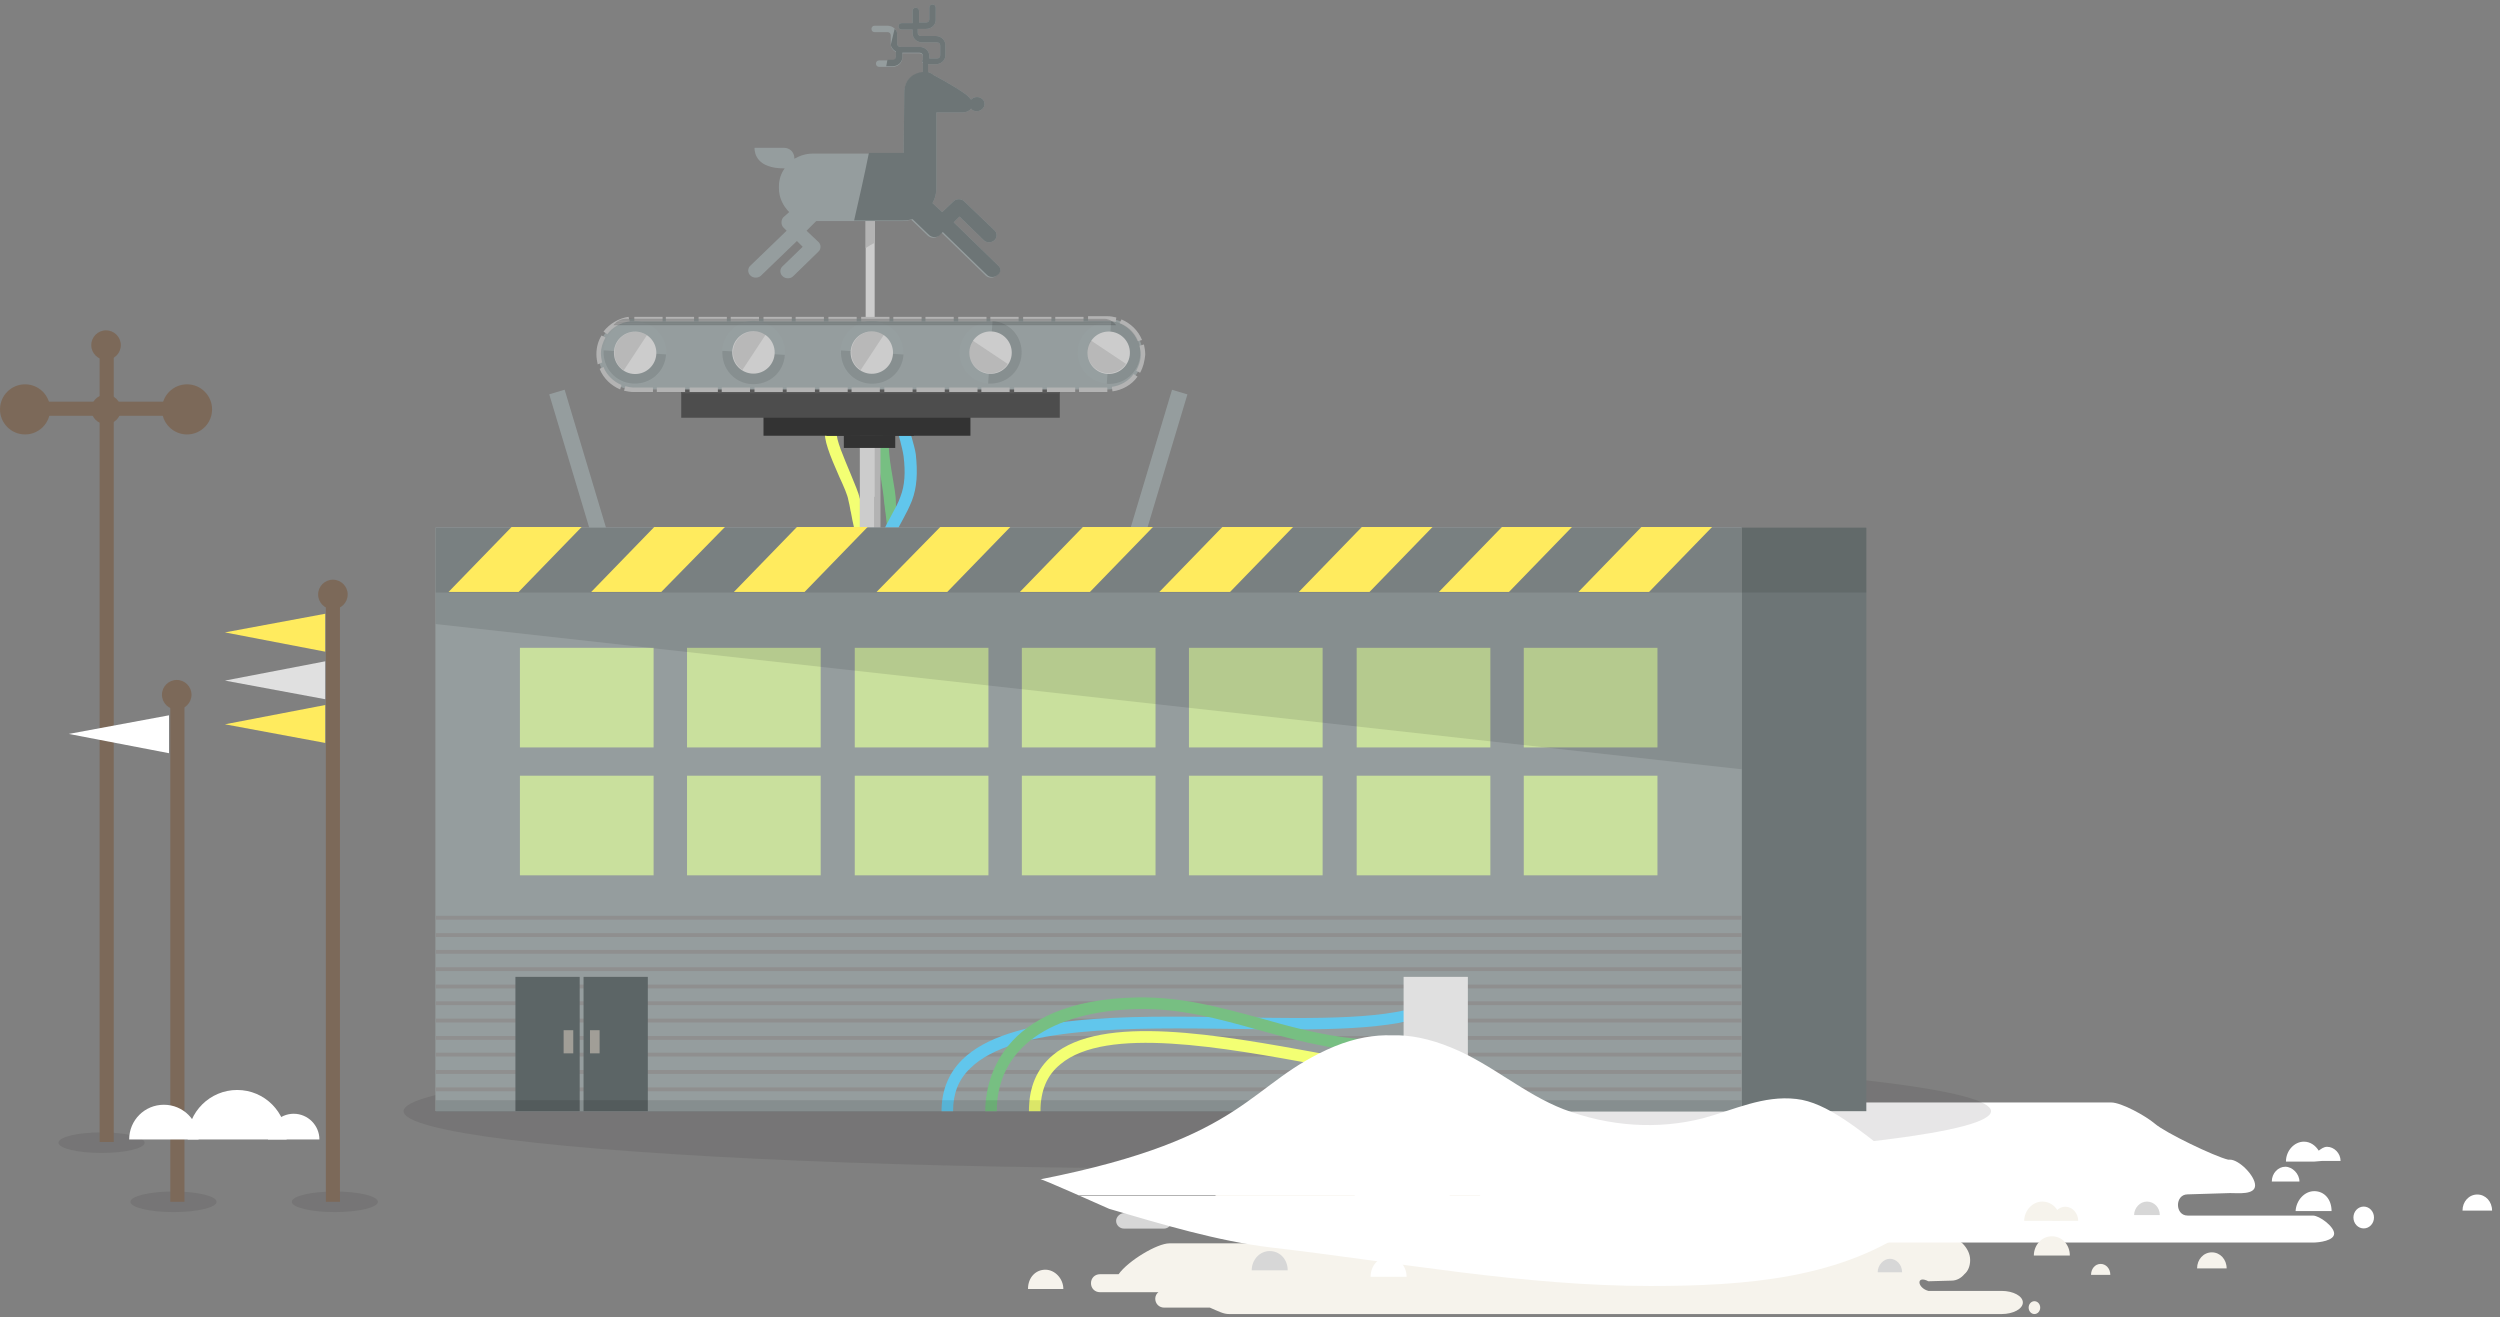 <svg id="Layer_1" xmlns="http://www.w3.org/2000/svg" xmlns:xlink="http://www.w3.org/1999/xlink" width="389" height="205" viewBox="0 0 389 205"><rect x="0" y="0" width="389" height="205" fill="#808080" stroke="none"/><style>.st0{fill:#f6f3ec}.st1{fill:#d7d7d7}.st2{fill:#fff}.st3{fill:#959d9e}.st4{opacity:.11;enable-background:new}.st5{fill:#231f20}.st6{fill:#f3ff73}.st7{fill:#77bf82}.st8{fill:#61c6ec}.st9{fill:#b3b3b3}.st10{fill:#ccc}.st11{fill:#333}.st12{fill:#4d4d4d}.st13{fill:#595959}.st14{fill:#6d7576}.st15{fill:#c9e09d}.st16{opacity:.1;enable-background:new}.st17{fill:#8f8f8f}.st18{fill:#5c6566}.st19{fill:#a19e97}.st20{fill:#7c6959}.st21{fill:#ffeb5e}.st22{fill:#e0e0e0}.st23{clip-path:url(#SVGID_2_);fill:#fff}.st24{fill:#969fa0}.st25{opacity:.18;enable-background:new}.st26{clip-path:url(#SVGID_4_);fill:#080808}.st27{fill:#070707}.st27,.st28,.st29,.st30,.st31{clip-path:url(#SVGID_4_)}.st28{fill:#060606}.st29{fill:#040404}.st30{fill:#030303}.st31{fill:#020202}</style><title>Slice 1</title><g id="Page-1"><g id="building"><g id="New_Symbol_65-link" transform="rotate(180 194.133 102.383)"><g id="New_Symbol_65"><g id="Group" transform="translate(70.71)"><ellipse class="st0" cx="1" cy="1.3" rx=".9" ry="1" id="Oval"/><path class="st0" d="M154.9 7.2c-1.5 0-2.8-1.4-2.8-3h5.5c0 1.8-1.2 3-2.7 3z" id="Shape"/><path class="st0" d="M146.4 6.5h-2.9c-1.5 2.1-6 4.8-7.9 4.8h-14.2c-3.6 0-3.3 2.1-3.1 2.8.1.7.6 1.7 3 1.7h8.4c.9 0 1.3 1.1.5 1.7-2.9 2.1-5 3.4-7.4 3.4H21.3c-1.5 0-3-.7-3.9-2.1-.9-1.4-3.4-6.2-5.2-7.5-.7-.7-1.2-1.6-1.2-2.6 0-.9.3-1.7.9-2.2.5-.6 1.2-1 2-1l3.6-.1c1.9 1 1.8-1 0-1.5H6.1c-1.8 0-3.3-.8-3.3-1.8S4.3.3 6.1.3h120.2c.9 0 1.6.4 3 1h7.1c.8 0 1.4.6 1.4 1.4 0 .4-.2.8-.5 1h9.1c.8 0 1.4.6 1.4 1.4s-.6 1.4-1.4 1.4z" id="Shape_1_"/></g><path class="st0" d="M41.8 7.4c0 1.4 1 2.5 2.3 2.5 1.3 0 2.3-1.1 2.3-2.5h-4.6z" id="XMLID_15746_"/><path class="st0" d="M59.9 6.4c0 1 .7 1.7 1.5 1.7.9 0 1.5-.8 1.5-1.7" id="XMLID_15745_"/><path class="st1" d="M185.7 12.7c0 1.7 1.2 3 2.8 3s2.8-1.4 2.8-3h-5.6z" id="XMLID_15744_"/><path class="st1" d="M92.3 6.8c0 1.2.9 2.1 1.9 2.1s1.9-1 1.9-2.1h-3.8z" id="XMLID_15743_"/><path class="st1" d="M213.4 13.6h-6.3c-.6 0-1.2.6-1.2 1.2s.6 1.2 1.2 1.2h6.3c.6 0 1.2-.6 1.2-1.2 0-.7-.6-1.2-1.2-1.2z" id="Shape_2_"/><path class="st1" d="M187.9 7.1c0 1.7 1.2 3 2.8 3 1.6 0 2.8-1.4 2.8-3h-5.6z" id="XMLID_15742_"/><path class="st2" d="M.5 16.4c0 1.4 1 2.5 2.3 2.5s2.3-1.1 2.3-2.5H.5z" id="XMLID_15741_"/><g id="Group_1_" transform="translate(18.273 11.123)"><path class="st2" d="M136.7 12.6c-2.7 5.3-11.5 9.5-16.8 9.5H41.5c-1.6 0-5.4-2.1-6.8-3.3-1.6-1.4-9.3-5.1-11.4-5.6H23c-1.4 0-3.9-2.5-3.9-4S21.7 8 23 8l6.6-.2c2 0 2-3.3 0-3.3H10.1c-1 0-3.3-1.7-3.3-2.8S9.1.3 10.1.3h134l-7.4 12.3z" id="Shape_3_"/><path class="st2" d="M9.9 8.3C8.3 8.3 7.2 7 7.2 5.2h5.6c-.1 1.7-1.4 3.1-2.9 3.1z" id="Shape_4_"/><path class="st2" d="M9.9 12.9h4.4c0 1.7-1.3 3.1-2.8 3.1-1 0-1.8-.6-2.3-1.4-.4.3-.8.6-1.3.6-1.1 0-2.1-1-2.1-2.2h2.9l1.2-.1z" id="Shape_5_"/><ellipse class="st2" cx="2.2" cy="4.2" rx="1.6" ry="1.7" id="Oval_1_"/><path class="st2" d="M12.2 9.8h4.3c0 1.3-1 2.3-2.1 2.3s-2.2-1.1-2.2-2.3z" id="Shape_6_"/></g><path class="st1" d="M138.2 16c0 1.4 1 2.5 2.2 2.5 1.3 0 2.2-1.1 2.2-2.5h-4.4z" id="XMLID_15740_"/><path class="st2" d="M169.4 6.1c0 1.7 1.3 3.1 2.8 3.1 1.6 0 2.8-1.4 2.8-3.1h-5.6z" id="XMLID_15739_"/><path class="st2" d="M127.8 7.6c0 1.4 1 2.4 2.2 2.4 1.2 0 2.2-1.1 2.2-2.4h-4.4z" id="XMLID_15736_"/><path class="st1" d="M52.2 15.7c0 1.2.9 2.1 2 2.1s2-1 2-2.1h-4z" id="XMLID_15735_"/><path class="st1" d="M168 24h-6.4c-.6 0-1.2.6-1.2 1.2s.6 1.2 1.2 1.2h6.4c.6 0 1.2-.6 1.2-1.2s-.5-1.2-1.2-1.2z" id="Shape_7_"/><g id="Group_2_" transform="translate(145.393 8.74)"><path class="st2" d="M18.7 8.7h12c.8 0 1.4.6 1.4 1.4 0 .8-.6 1.4-1.4 1.4h-12c-.8 0-1.4-.6-1.4-1.4-.1-.7.6-1.4 1.4-1.4z" id="Shape_8_"/><path class="st2" d="M34.8 7.9H13.3c-1.1 0-2-.9-2-2 0-.6.2-1.1.6-1.4H2.3c-1.1 0-2-.9-2-2s.9-2 2-2h21.5c1.1 0 2 .9 2 2 0 .6-.2 1.1-.6 1.4h9.6c1.1 0 2 .9 2 2s-.9 2-2 2z" id="Shape_9_"/></g><path class="st1" d="M146.9 13.3c0 1.7 1.3 3.1 2.8 3.1 1.6 0 2.8-1.4 2.8-3.1h-5.6z" id="XMLID_15734_"/><path class="st0" d="M66.2 9.4c0 1.7 1.2 3 2.8 3 1.6 0 2.8-1.4 2.8-3h-5.6z" id="XMLID_15733_"/><path class="st0" d="M67.7 14.8c0 1.7 1.2 3 2.8 3 1.5 0 2.8-1.4 2.8-3h-5.6z" id="XMLID_15732_"/><path class="st0" d="M64.9 14.8c0 1.2.9 2.2 2 2.2s2-1 2-2.2h-4z" id="XMLID_15731_"/><path class="st0" d="M124.3 11.4c0 1.7 1.3 3.1 2.8 3.1 1.5 0 2.8-1.4 2.8-3.1h-5.6z" id="XMLID_15730_"/><path class="st0" d="M121.4 11.4c0 1.3 1 2.2 2.1 2.2s2.1-1 2.1-2.2h-4.2z" id="XMLID_15729_"/><path class="st0" d="M109.9 10.6c0 2 1.4 3.6 3.3 3.6 1.8 0 3.3-1.6 3.3-3.6" id="XMLID_15728_"/></g></g><path transform="rotate(-16.69 90.048 72.303)" class="st3" d="M88.8 60.5h2.5v23.6h-2.5z" id="Rectangle-path"/><path transform="rotate(-73.303 180.161 72.348)" class="st3" d="M168.4 71.1H192v2.5h-23.6z" id="Rectangle-path_1_"/><g id="Oval_2_" class="st4"><ellipse class="st5" cx="52.1" cy="187" rx="6.7" ry="1.6"/></g><g id="Oval_3_" class="st4"><ellipse class="st5" cx="27" cy="187" rx="6.7" ry="1.6"/></g><g id="Oval_4_" class="st4"><ellipse class="st5" cx="15.8" cy="177.8" rx="6.7" ry="1.6"/></g><g id="Oval_5_" class="st4"><ellipse class="st5" cx="186.3" cy="172.9" rx="123.5" ry="8.9"/></g><g id="Group_3_" transform="translate(128 62)"><path class="st6" d="M12.3 50.6c-1.9-2.9-4.2-6.5-4.1-10.5 0-2.1.6-4 1.2-5.9.3-.9.6-1.8.8-2.8.6-2.5-.6-4-2.2-5.9-1.3-1.5-2.7-3.3-3.2-5.8-.3-1.3-.3-1.6-.4-2-.1-.3-.1-.7-.4-1.9-.1-.7-.7-2.1-1.4-3.6C1.1 8.8.1 6.3.4 4.9l1.8.3C2 6.3 3.4 9.4 4.3 11.6c.7 1.7 1.3 3.1 1.5 4 .2 1.2.3 1.6.4 2 .1.3.1.7.4 1.9.4 2.1 1.6 3.6 2.8 5 1.6 2 3.3 4.1 2.5 7.5-.2 1-.5 1.9-.8 2.9-.6 1.8-1.1 3.5-1.2 5.3 0 3.5 2.1 6.9 3.8 9.6l-1.4.8z" id="Shape_10_"/><path class="st7" d="M11.9 65.8c-.2-1.4-.3-2.9-.5-4.6-.2-2.7-.2-5.5-.3-8.2 0-1.7-.1-3.3-.1-5 0-.2 0-.5-.1-.8-.1-.8-.2-1.8.1-2.5.2-.5.6-.8.9-1.2l.6-.6c.6-1.1.8-2.6.6-4.1-.3-2.2-1.5-4.2-2.6-6.2l-.1-.1c-1.2-2.1-1-4.9-.9-7.2 0-.3 0-.7.1-1 0-.7.1-1.3.2-1.9.1-.5.2-1 .2-1.5.1-.9-.1-2-.2-3-.1-.5-.1-1-.2-1.5-.1-1.3-.3-2.5-.5-3.8-.3-1.7-.6-3.5-.6-5.4 0-1 .2-1.9.4-2.9.2-1.1.4-2.2.3-3.2L11 .9c.1 1.3-.1 2.5-.3 3.7-.2.9-.3 1.7-.4 2.6 0 1.7.3 3.3.6 5.1.2 1.3.5 2.6.5 4 0 .5.1 1 .1 1.5.1 1.1.3 2.2.2 3.3 0 .6-.1 1.1-.2 1.7-.1.6-.2 1.1-.2 1.7 0 .3 0 .7-.1 1-.1 2.2-.3 4.6.6 6.2l.1.1c1.2 2.1 2.4 4.3 2.8 6.8.3 1.9 0 3.7-.8 5.2-.2.4-.6.8-.9 1.1-.2.2-.5.5-.5.6-.1.3 0 1.1 0 1.6 0 .3.1.7.1.9.1 1.7.1 3.4.1 5 .1 2.7.1 5.4.3 8.1.1 1.6.3 3.1.4 4.5l-1.5.2z" id="Shape_11_"/><path class="st8" d="M8.2 55.9l-1.8-.2c.2-2.9.5-5.9 1.6-8.7l.2-.4c.2-.5.4-1 .5-1.4.1-.5 0-1-.2-1.3l-.1-.1c-.1-.1-.3-.3-.4-.5-.3-.6-.2-1.2 0-1.6.2-.6.5-1 .8-1.4.2-.3.4-.6.5-.8.1-.4-.1-1.2-.3-1.7-.1-.3-.2-.6-.2-.9-.3-1.8-.7-4.3-.8-6.8-.2-3.9.5-7.4 1.8-10.2.3-.6.7-1.3 1-1.9.5-.9 1-1.8 1.3-2.7.7-1.8.8-3.8.5-6.3-.1-.7-.3-1.5-.5-2.3-.4-1.4-.8-2.9-.6-4.2l1.8.2c-.1 1 .2 2.3.6 3.5.2.8.5 1.7.6 2.5.3 2.8.2 5.1-.6 7.2-.4 1-.9 2-1.4 2.9-.3.6-.7 1.2-.9 1.8-1.2 2.6-1.8 5.8-1.6 9.4.1 2.4.5 4.8.8 6.6 0 .2.1.5.2.8.2.8.5 1.8.3 2.6-.1.5-.5 1-.8 1.4-.2.3-.5.6-.5.9-.1.2-.1.3-.1.3l.1.1.1.2c.6.7.8 1.7.6 2.7-.1.6-.3 1.2-.6 1.8l-.2.4c-1.2 2.4-1.5 5.3-1.7 8.1z" id="Shape_12_"/></g><path class="st9" d="M133.8 63.8h3.2V138h-3.2z" id="Rectangle-path_2_"/><path class="st10" d="M133.8 63.8h2.2V138h-2.2z" id="Rectangle-path_3_"/><path class="st10" d="M134.7 30.9h1.4v46.4h-1.4z" id="Rectangle-path_4_"/><path class="st9" d="M136.1 37.8v-6.9h-1.4v7.7c.5-.3.9-.6 1.4-.8z" id="Shape_13_"/><path class="st11" d="M128.6 64.7h13.6v3.1h-13.6z" id="Rectangle-path_5_"/><path class="st11" d="M118.8 64.7h13.6v3.1h-13.6z" id="Rectangle-path_6_"/><path class="st11" d="M137.4 64.7H151v3.1h-13.6z" id="Rectangle-path_7_"/><path class="st11" d="M131.3 67.7h8v2h-8z" id="Rectangle-path_8_"/><path class="st12" d="M106 59.8h58.9V65H106z" id="Rectangle-path_9_"/><path class="st13" d="M106 59.8h58.9v1.4H106z" id="Rectangle-path_10_"/><path class="st3" d="M67.8 82.1H271v90.8H67.8z" id="Rectangle-path_11_"/><path class="st3" d="M67.8 82.1H271v90.8H67.8z" id="Rectangle-path_12_"/><path class="st14" d="M271 82.1h19.4v90.8H271z" id="Rectangle-path_13_"/><path class="st3" d="M67.8 82.1H271v90.8H67.8z" id="Rectangle-path_14_"/><path class="st15" d="M80.9 100.8h20.8v15.5H80.9z" id="Rectangle-path_15_"/><path class="st15" d="M106.9 100.8h20.8v15.5h-20.8z" id="Rectangle-path_16_"/><path class="st15" d="M133 100.8h20.8v15.5H133z" id="Rectangle-path_17_"/><path class="st15" d="M159 100.8h20.8v15.5H159z" id="Rectangle-path_18_"/><path class="st15" d="M185 100.8h20.8v15.5H185z" id="Rectangle-path_19_"/><path class="st15" d="M211.1 100.8h20.8v15.5h-20.8z" id="Rectangle-path_20_"/><path class="st15" d="M237.1 100.8h20.8v15.5h-20.8z" id="Rectangle-path_21_"/><path class="st15" d="M80.9 120.7h20.8v15.5H80.9z" id="Rectangle-path_22_"/><path class="st15" d="M106.9 120.7h20.8v15.5h-20.8z" id="Rectangle-path_23_"/><path class="st15" d="M133 120.7h20.8v15.5H133z" id="Rectangle-path_24_"/><path class="st15" d="M159 120.7h20.8v15.5H159z" id="Rectangle-path_25_"/><path class="st15" d="M185 120.7h20.8v15.5H185z" id="Rectangle-path_26_"/><path class="st15" d="M211.1 120.7h20.8v15.5h-20.8z" id="Rectangle-path_27_"/><path class="st15" d="M237.1 120.7h20.8v15.5h-20.8z" id="Rectangle-path_28_"/><path d="M271 82.1H67.8v15L271 119.7z" id="Shape_14_" class="st16"/><path class="st17" d="M67.8 142.5H271v.6H67.8z" id="Rectangle-path_29_"/><path class="st17" d="M67.8 145.2H271v.6H67.8z" id="Rectangle-path_30_"/><path class="st17" d="M67.8 147.8H271v.6H67.8z" id="Rectangle-path_31_"/><path class="st17" d="M67.8 150.5H271v.6H67.8z" id="Rectangle-path_32_"/><path class="st17" d="M67.8 153.2H271v.6H67.8z" id="Rectangle-path_33_"/><path class="st17" d="M67.8 155.8H271v.6H67.8z" id="Rectangle-path_34_"/><path class="st17" d="M67.8 158.5H271v.6H67.8z" id="Rectangle-path_35_"/><path class="st17" d="M67.8 161.2H271v.6H67.8z" id="Rectangle-path_36_"/><path class="st17" d="M67.8 163.8H271v.6H67.8z" id="Rectangle-path_37_"/><path class="st17" d="M67.8 166.5H271v.6H67.8z" id="Rectangle-path_38_"/><path class="st17" d="M67.8 169.2H271v.6H67.8z" id="Rectangle-path_39_"/><path d="M67.8 82.1H271v10.1H67.8z" id="Rectangle-path_40_" class="st16"/><path d="M271 82.1h19.4v10.1H271z" id="Rectangle-path_41_" class="st16"/><g id="Group_4_" transform="translate(80 152)"><path class="st18" d="M.2 0h10v20.9H.2z" id="Rectangle-path_42_"/><path class="st19" d="M7.7 8.3h1.5v3.6H7.7z" id="Rectangle-path_43_"/><path class="st18" d="M10.8 0h10v20.9h-10z" id="Rectangle-path_44_"/><path class="st19" d="M11.8 8.3h1.5v3.6h-1.5z" id="Rectangle-path_45_"/></g><g id="Group_5_" transform="translate(14 51)"><path class="st20" d="M1.5 2.1h2.2v124.6H1.5z" id="Rectangle-path_46_"/><circle class="st20" cx="2.5" cy="2.7" r="2.3" id="Oval_6_"/><circle class="st20" cx="2.5" cy="12.7" r="2.3" id="Oval_7_"/></g><path class="st20" d="M4.4 62.5h23.7v2.2H4.4z" id="Rectangle-path_47_"/><circle class="st20" cx="3.9" cy="63.7" r="3.9" id="Oval_8_"/><circle class="st20" cx="29.1" cy="63.7" r="3.9" id="Oval_9_"/><g id="Group_6_" transform="translate(10 105)"><path class="st20" d="M16.5 2.5h2.2V82h-2.2z" id="Rectangle-path_48_"/><circle class="st20" cx="17.5" cy="3.1" r="2.3" id="Oval_10_"/><path class="st2" d="M16.3 6.3L.7 9.2l15.6 3z" id="Shape_15_"/></g><g id="Group_7_" transform="translate(35 90)"><g transform="translate(14)"><path class="st20" d="M1.7 1.9h2.2V97H1.7z" id="Rectangle-path_49_"/><circle class="st20" cx="2.8" cy="2.5" r="2.3" id="Oval_11_"/></g><path class="st21" d="M15.6 5.5L0 8.4l15.6 3z" id="Shape_16_"/><path class="st21" d="M15.6 19.7L0 22.7l15.6 2.9z" id="Shape_17_"/><path class="st22" d="M15.6 12.9L0 15.9l15.6 2.9z" id="Shape_18_"/></g><path class="st21" d="M80.7 92.1H69.8L79.6 82h10.9z" id="Shape_19_"/><path class="st21" d="M102.9 92.1H92l9.8-10.1h11z" id="Shape_20_"/><path class="st21" d="M125.2 92.1h-11L124 82h11z" id="Shape_21_"/><path class="st21" d="M147.4 92.1h-11l9.9-10.1h10.9z" id="Shape_22_"/><path class="st21" d="M169.6 92.1h-10.9l9.8-10.1h10.9z" id="Shape_23_"/><path class="st21" d="M191.4 92.1h-11l9.8-10.1h11z" id="Shape_24_"/><path class="st21" d="M213.1 92.1h-11l9.8-10.1h11z" id="Shape_25_"/><path class="st21" d="M234.8 92.1h-10.9l9.8-10.1h10.9z" id="Shape_26_"/><path class="st21" d="M256.6 92.1h-11l9.8-10.1h11z" id="Shape_27_"/><path class="st8" d="M148.3 172.9h-1.8c0-3.2 1.1-5.9 3.2-8 7.2-7.1 25.2-6.9 42.6-6.6 12.6.2 24.4.4 30.3-2.4l.8 1.6c-6.2 2.9-18.3 2.8-31.1 2.6-16.2-.2-34.6-.5-41.3 6.1-1.9 1.8-2.7 4-2.7 6.7z" id="Shape_28_"/><path class="st7" d="M155.1 172.9h-1.8c0-4 1.7-17.3 23.7-17.7 6.8-.1 12.7 1.5 19 3.2 8.1 2.3 16.5 4.6 27.4 2.8l.3 1.8c-11.2 1.9-19.8-.5-28.1-2.8-6.1-1.7-11.9-3.3-18.4-3.2-13.9.3-22.1 6.2-22.1 15.9z" id="Shape_29_"/><path class="st6" d="M161.9 172.9h-1.8c0-3.7 1.2-6.6 3.7-8.7 7.7-6.5 25.8-3.2 41.7-.3 6.9 1.3 13.4 2.4 17.7 2.5v1.8c-4.5-.1-11.1-1.3-18-2.5-14.8-2.7-33.1-6.1-40.2-.1-2.1 1.7-3.1 4.1-3.1 7.3z" id="Shape_30_"/><path class="st22" d="M218.4 152h10v20.9h-10z" id="Rectangle-path_50_"/><g id="Group_8_" transform="translate(20 169)"><path class="st2" d="M21.7 8.3c0-2.2 1.8-4 4-4s4 1.8 4 4h-8z" id="Shape_31_"/><path class="st2" d="M9.2 8.3C9.2 4 12.7.6 16.9.6c4.3 0 7.7 3.5 7.7 7.7H9.2z" id="Shape_32_"/><path class="st2" d="M.1 8.3c0-3 2.4-5.4 5.4-5.4s5.4 2.4 5.4 5.4H.1z" id="Shape_33_"/></g><path d="M67.8 171.2H271v1.8H67.8z" id="Rectangle-path_51_" class="st16"/><g id="XMLID_3_"><defs><path id="SVGID_1_" d="M161.9 183.5c32.9-6.5 32.1-15 45.8-20.7 3.2-1.3 6.2-1.8 8.9-1.7 2.7-.1 5.8.5 9.2 1.9 6.2 2.5 11.3 7.2 17.5 9.6 7.1 2.7 14.7 3.2 21.7 1.4 4.8-1.3 9.4-3.6 14.5-3 9.5 1 20.7 17.6 29.7 15.1-1.7 4.2-7.4 1.8-10.8 4.3-11.6 8.6-26.9 9.7-41.6 9.7-19.9 0-39.3-3.7-59.1-6-8.3-1-16.9-3.6-25.1-6-1.6-.7-10.5-4.7-10.7-4.6z"/></defs><clipPath id="SVGID_2_"><use xlink:href="#SVGID_1_" overflow="visible"/></clipPath><path class="st23" d="M161.9 161h147.3v23.8H161.9zm0 23.8h147.3v1.2H161.9zm0 1.3h147.3v5.6H161.9zm0 5.6h147.3v8.4H161.9z"/></g><g id="Group_14_" transform="translate(87)"><path class="st3" d="M85.3 60.6H11.6c-3 0-5.5-2.5-5.5-5.5s2.5-5.5 5.5-5.5h73.7c3 0 5.5 2.5 5.5 5.5 0 3.1-2.5 5.5-5.5 5.5z" id="Shape_34_"/><path class="st9" d="M80.9 61v-.7h4.4v.7h-4.4zm-.6 0h-4.4v-.7h4.4v.7zm-5.1 0h-4.4v-.7h4.4v.7zm-5.1 0h-4.4v-.7h4.4v.7zm-5 0h-4.4v-.7h4.4v.7zM60 61h-4.4v-.7H60v.7zm-5 0h-4.4v-.7H55v.7zm-5.1 0h-4.4v-.7h4.4v.7zm-5 0h-4.4v-.7h4.4v.7zm-5.1 0h-4.4v-.7h4.4v.7zm-5 0h-4.4v-.7h4.4v.7zm-5.1 0h-4.4v-.7h4.4v.7zm-5 0h-4.4v-.7h4.4v.7zm-5.1 0h-4.4v-.7h4.4v.7zm-5 0h-3c-.5 0-1-.1-1.5-.2l.2-.7c.4.1.9.2 1.3.2h3v.7zm71.5-.1l-.1-.7c1.4-.2 2.6-.9 3.4-2l.6.4c-.9 1.3-2.4 2.1-3.9 2.3zm-76.6-.3c-1.4-.6-2.6-1.7-3.2-3.2l.6-.3c.5 1.3 1.6 2.3 2.8 2.8l-.2.7zM90.4 58l-.6-.3c.4-.8.7-1.6.7-2.5 0-.5-.1-1-.2-1.4l.7-.2c.1.5.2 1 .2 1.6-.1 1-.3 1.9-.8 2.8zM6 56.7c-.1-.5-.2-1-.2-1.6 0-1.1.3-2.1.8-2.9l.6.3c-.4.8-.7 1.6-.7 2.5 0 .5.1 1 .2 1.4l-.7.3zm84-3.6c-.5-1.3-1.6-2.3-2.8-2.8l.3-.6c1.4.6 2.6 1.7 3.2 3.2l-.7.2zM7.5 52l-.6-.4c.9-1.2 2.4-2.1 3.9-2.3l.2.7c-1.4.2-2.7.9-3.5 2zm79.1-1.9c-.4-.1-.8-.2-1.3-.2h-3v-.7h3c.5 0 1 .1 1.4.2l-.1.7zm-5-.1h-4.4v-.7h4.4v.7zm-5 0h-4.4v-.7h4.4v.7zm-5.1 0h-4.4v-.7h4.4v.7zm-5 0h-4.4v-.7h4.4v.7zm-5.1 0H57v-.7h4.4v.7zm-5 0H52v-.7h4.4v.7zm-5.1 0H47v-.7h4.4v.7h-.1zm-5 0h-4.4v-.7h4.4v.7zm-5.1 0h-4.4v-.7h4.4v.7zm-5 0h-4.4v-.7h4.4v.7zm-5.1 0h-4.4v-.7h4.4v.7zm-5 0h-4.4v-.7h4.4v.7zM21 50h-4.4v-.7H21v.7zm-5 0h-4.3v-.7h4.4v.7H16z" id="Shape_35_"/><g id="XMLID_1_" transform="rotate(-50.14 96.025 -30.29)"><g id="New_Symbol_143_1_"><g id="Group_10_"><ellipse transform="rotate(-14.359 12.13 2.06)" class="st24" cx="12.1" cy="2.1" rx="4.8" ry="4.8" id="Oval_14_"/><path d="M8.2 4.9C9.8 7.1 12.8 7.6 15 6s2.7-4.6 1.1-6.8" id="Shape_38_" class="st16"/><ellipse transform="rotate(-44.381 12.13 2.062)" class="st10" cx="12.1" cy="2.1" rx="3.3" ry="3.3" id="Oval_15_"/><path d="M11.8-1.2C10-1 8.7.6 8.9 2.4c.2 1.8 1.8 3.1 3.6 2.9" id="Shape_39_" class="st16"/></g></g></g><g id="XMLID_4_" transform="rotate(-50.14 96.025 -30.29)"><g id="New_Symbol_143_3_"><g id="Group_12_"><ellipse transform="rotate(-14.359 23.94 16.207)" class="st24" cx="23.9" cy="16.2" rx="4.8" ry="4.8" id="Oval_19_"/><path d="M20 19.1c1.6 2.2 4.6 2.7 6.8 1.1s2.7-4.6 1.1-6.8" id="Shape_43_" class="st16"/><ellipse transform="rotate(-44.381 23.943 16.21)" class="st10" cx="23.9" cy="16.2" rx="3.3" ry="3.3" id="Oval_18_"/><path d="M23.6 12.9c-1.8.2-3.1 1.8-2.9 3.6.2 1.8 1.8 3.1 3.6 2.9" id="Shape_42_" class="st16"/></g></g></g><g id="New_Symbol_143-link" transform="rotate(39.532 -43.825 79.829)"><g id="New_Symbol_143_2_"><g id="Group_11_"><ellipse transform="rotate(-14.685 11.616 1.69)" class="st24" cx="11.6" cy="1.7" rx="4.9" ry="4.9" id="Oval_16_"/><path d="M7.7 4.5c1.6 2.2 4.6 2.7 6.8 1.1s2.7-4.6 1.1-6.8" id="Shape_40_" class="st16"/><ellipse transform="rotate(-44.708 11.615 1.691)" class="st10" cx="11.6" cy="1.7" rx="3.3" ry="3.3" id="Oval_17_"/><path d="M11.3-1.6C9.5-1.4 8.2.2 8.4 2c.2 1.8 1.8 3.1 3.6 2.9" id="Shape_41_" class="st16"/></g></g></g><g id="New_Symbol_143-link_3_" transform="rotate(39.532 -43.825 79.829)"><g id="New_Symbol_143_5_"><g id="Group_15_"><ellipse transform="rotate(-14.685 -2.592 13.417)" class="st24" cx="-2.6" cy="13.4" rx="4.9" ry="4.9" id="Oval_23_"/><path d="M-6.5 16.3c1.6 2.2 4.6 2.7 6.8 1.1s2.7-4.6 1.1-6.8" id="Shape_50_" class="st16"/><ellipse transform="rotate(-44.708 -2.592 13.416)" class="st10" cx="-2.6" cy="13.4" rx="3.3" ry="3.3" id="Oval_22_"/><path d="M-2.9 10.1c-1.8.2-3.1 1.8-2.9 3.6.2 1.8 1.8 3.1 3.6 2.9" id="Shape_49_" class="st16"/></g></g></g><g id="New_Symbol_143-link_4_" transform="rotate(39.532 -43.825 79.829)"><g id="New_Symbol_143_6_"><g id="Group_16_"><ellipse transform="rotate(-14.685 -16.813 25.153)" class="st24" cx="-16.8" cy="25.2" rx="4.9" ry="4.9" id="Oval_25_"/><path d="M-20.8 28c1.6 2.2 4.6 2.7 6.8 1.1s2.7-4.6 1.1-6.8" id="Shape_52_" class="st16"/><ellipse transform="rotate(-44.708 -16.813 25.151)" class="st10" cx="-16.8" cy="25.2" rx="3.3" ry="3.3" id="Oval_24_"/><path d="M-17.1 21.9c-1.8.2-3.1 1.8-2.9 3.6.2 1.8 1.8 3.1 3.6 2.9" id="Shape_51_" class="st16"/></g></g></g><g id="Shape_46_" class="st25"><defs><path id="SVGID_3_" d="M86.1 51.6c.9 1.6 1.5.6 1.1-.2-.6-1.1-1.4-1.8-2.4-1.8H10.3c-.9 0-1.8.7-2.4 1.8-.4.8.2 1.8 1.1.2h77.1z"/></defs><clipPath id="SVGID_4_"><use xlink:href="#SVGID_3_" overflow="visible"/></clipPath><path class="st31" d="M7.5 50.4h80.1v.2H7.5z"/><path class="st30" d="M7.5 50.3h80.1v.2H7.5z"/><path class="st29" d="M7.5 50.1h80.1v.2H7.5z"/><path class="st28" d="M7.5 50h80.1v.2H7.5z"/><path class="st27" d="M7.5 49.8h80.1v.2H7.5z"/><path class="st26" d="M7.5 49.6h80.1v.2H7.5z"/></g><path class="st3" d="M68.3 41.3l-6.9-6.7.9-.9 3.8 3.7c.2.2.5.3.8.3.3 0 .6-.1.8-.3.5-.4.5-1.2 0-1.6L63 31.3c-.2-.2-.5-.3-.8-.3s-.6.1-.8.3L59.6 33l-1.5-1.4c.4-.7.6-1.5.6-2.3V17.5h4.1c.5 0 1-.2 1.3-.6.2.3.5.4.9.4.6 0 1.2-.5 1.2-1.1 0-.6-.5-1.1-1.2-1.1-.4 0-.7.2-.9.4-.2-.2-.4-.5-.8-.8-1.9-1.4-5-3-5-3-.2-.2-.6-.4-.9-.5V10h1.2c.8 0 1.5-.6 1.5-1.4V7c0-.8-.7-1.4-1.5-1.4h-2.3c-.3 0-.5-.2-.5-.5v-.6h1.3c.8 0 1.5-.6 1.5-1.4V1.2c0-.3-.2-.5-.5-.5s-.5.2-.5.5V3c0 .3-.2.5-.5.5H56V1.7c0-.3-.2-.5-.5-.5s-.5.2-.5.5v1.9h-1.7c-.3 0-.5.2-.5.5s.2.5.5.5H55v.6c0 .8.7 1.4 1.5 1.4h2.3c.3 0 .5.2.5.5v1.5c0 .3-.2.5-.5.5h-1.2v-.4c0-.8-.7-1.4-1.5-1.4h-3c-.3 0-.5-.2-.5-.5V5.4c0-.8-.7-1.4-1.5-1.4h-2c-.3 0-.5.2-.5.5s.2.5.5.5h2c.3 0 .5.2.5.5v1.3c0 .6.3 1 .8 1.3v.8c0 .3-.2.5-.5.5h-2.1c-.3 0-.5.2-.5.5s.2.5.5.5h2.1c.8 0 1.5-.6 1.5-1.4v-.7h2.7c.3 0 .5.2.5.5v.6c0 .1-.1.1-.1.2s0 .2.1.2v1.5c-1.4.1-2.9 1.1-2.9 3.2 0 3.3-.1 9.4-.1 9.4H39.5c-1.1 0-2 .3-2.9.8v-.1c0-.9-.7-1.6-1.6-1.6h-4.6c0 .9.4 3.2 4.6 3.2h.1c-.6.8-.9 1.8-.9 2.8v.3c0 1.4.6 2.7 1.6 3.7l-.9.8c-.2.2-.3.5-.3.8 0 .3.1.6.3.8l.5.5-5.6 5.4c-.5.4-.5 1.2 0 1.6.2.2.5.3.8.3.3 0 .6-.1.8-.3l5.6-5.4.9.9-3.1 3c-.5.4-.5 1.2 0 1.6.2.2.5.3.8.3.3 0 .6-.1.8-.3l3.9-3.8c.5-.4.5-1.2 0-1.6l-1.8-1.7 1.5-1.5h13.4c.5 0 1-.1 1.4-.2l2.6 2.5c.5.4 1.2.4 1.6 0l.5-.5 6.9 6.7c.2.2.5.3.8.3.3 0 .6-.1.8-.3.8-.5.8-1.2.3-1.6z" id="Shape_47_"/><path class="st14" d="M68.3 41.3l-6.9-6.7.9-.9 3.8 3.7c.2.2.5.3.8.3.3 0 .6-.1.8-.3.5-.4.5-1.2 0-1.6L63 31.3c-.2-.2-.5-.3-.8-.3s-.6.1-.8.3L59.6 33l-1.5-1.4c.4-.7.6-1.5.6-2.3V17.5h4.1c.5 0 1-.2 1.3-.6.2.3.5.4.9.4.6 0 1.2-.5 1.2-1.1 0-.6-.5-1.1-1.2-1.1-.4 0-.7.2-.9.4-.2-.2-.4-.5-.8-.8-1.9-1.4-5-3-5-3-.2-.2-.6-.4-.9-.5V10h1.2c.8 0 1.5-.6 1.5-1.4V7c0-.8-.7-1.4-1.5-1.4h-2.3c-.3 0-.5-.2-.5-.5v-.6h1.3c.8 0 1.5-.6 1.5-1.4V1.2c0-.3-.2-.5-.5-.5s-.5.2-.5.5V3c0 .3-.2.5-.5.5H56V1.7c0-.3-.2-.5-.5-.5s-.5.2-.5.5v1.9h-1.7c-.3 0-.5.2-.5.5s.2.5.5.5H55v.6c0 .8.7 1.4 1.5 1.4h2.3c.3 0 .5.2.5.5v1.5c0 .3-.2.5-.5.5h-1.2v-.4c0-.8-.7-1.4-1.5-1.4h-3c-.3 0-.5-.2-.5-.5V5.4c0-.4-.1-.7-.4-.9-.2.8-.4 1.7-.6 2.5.1.4.4.8.8 1v.8c0 .3-.2.5-.5.5h-.8c-.1.3-.1.6-.2 1h1c.8 0 1.5-.6 1.5-1.4v-.7h2.7c.3 0 .5.2.5.5v.6c0 .1-.1.1-.1.2s0 .2.1.2v1.5c-1.4.1-2.9 1.1-2.9 3.2 0 3.3-.1 9.4-.1 9.4h-5.4c-.7 3.5-1.5 7-2.3 10.5h7.7c.5 0 1-.1 1.4-.2l2.6 2.5c.5.4 1.2.4 1.6 0l.5-.5 6.9 6.7c.2.2.5.3.8.3.3 0 .6-.1.8-.3.6-.4.6-1.1.1-1.5z" id="Shape_48_"/></g></g></g></svg>